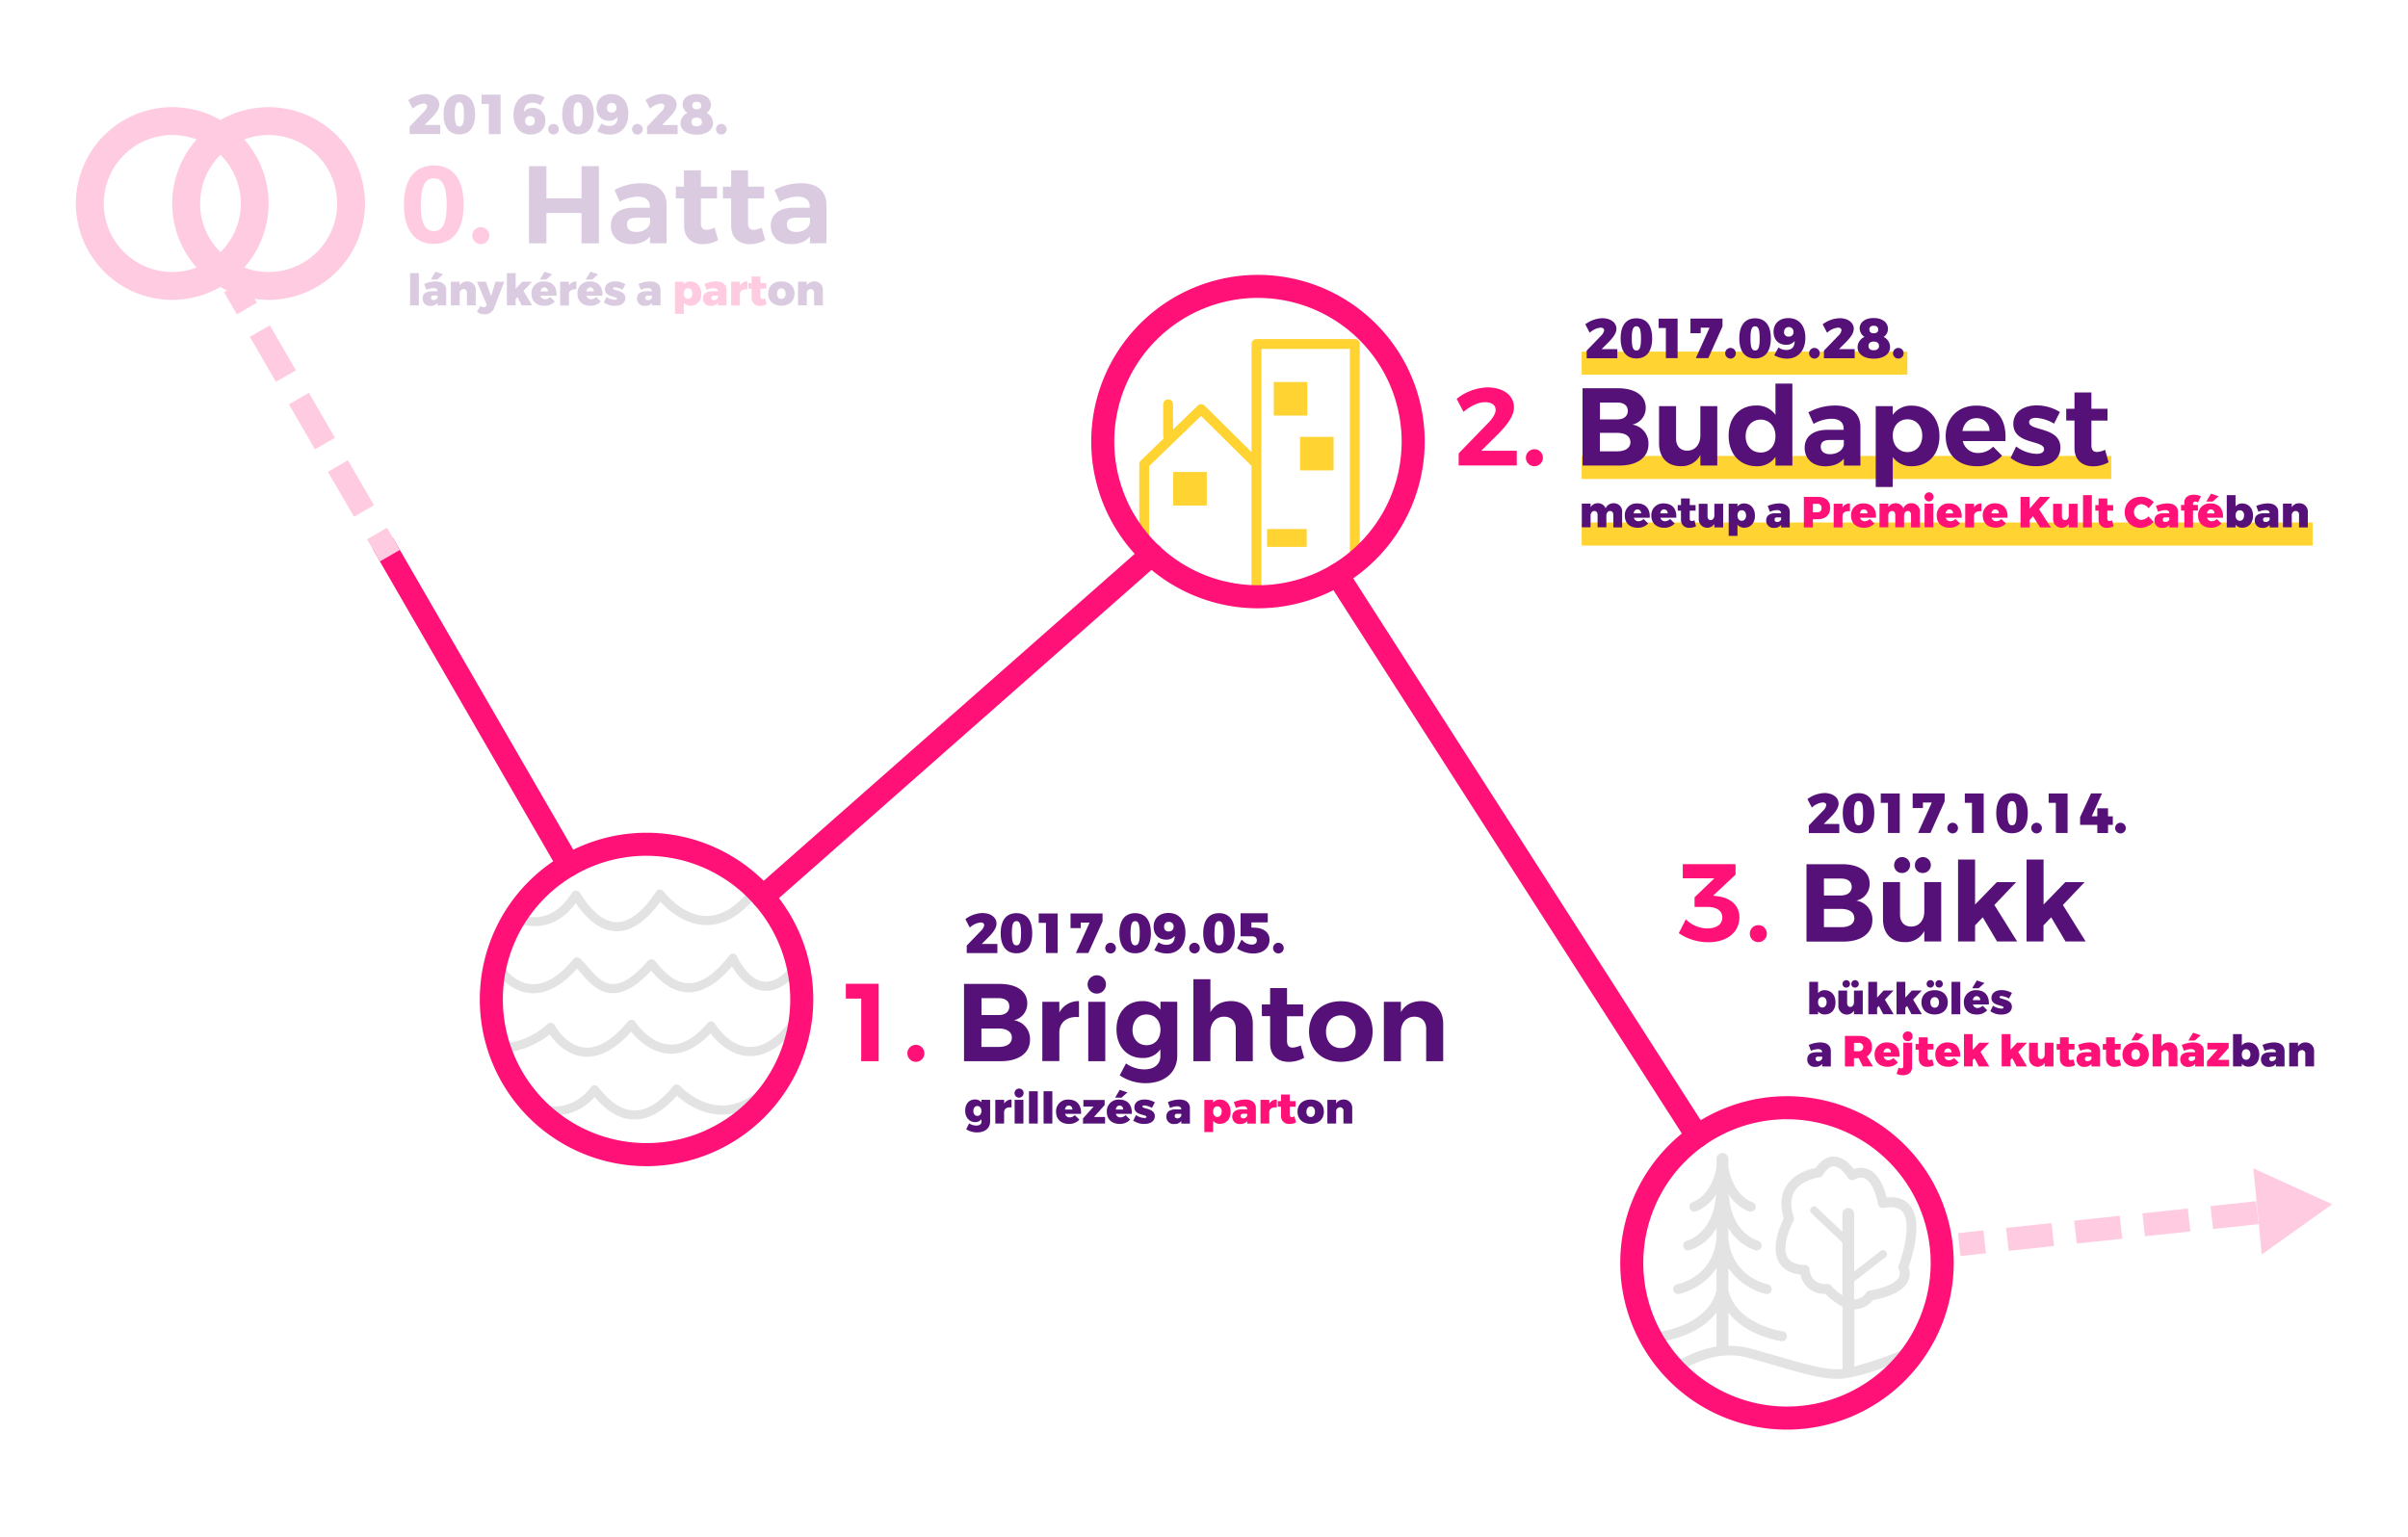 <svg id="Layer_1" data-name="Layer 1" xmlns="http://www.w3.org/2000/svg" viewBox="0 0 940 600">
  <defs>
    <style>
      .cls-1{fill:#ffd331;}.cls-2{fill:#e3e3e3;}.cls-3{fill:#ffcbe1;}.cls-4{fill:#f17;}.cls-5{fill:#517;}.cls-6{fill:#dacbe1;}
    </style>
  </defs>
  <title>
    Artboard 1 copy
  </title>
  <path class="cls-1" d="M497.24 149.16h13.09v13.09h-13.09zM507.49 170.56h13.09v13.09h-13.09zM494.61 206.54h15.48v6.98h-15.48zM457.99 184.28h13.09v13.09h-13.09z"/>
  <path class="cls-1" d="M528.87 132.37h-38.39a1.92 1.92 0 0 0-1.92 1.92v42.24l-18.31-18.15a1.92 1.92 0 0 0-2.69 0l-9.65 9.31v-9.83a1.92 1.92 0 1 0-3.85 0v12.23a1.91 1.91 0 0 0 .3 1l-9.05 8.74a1.92 1.92 0 0 0-.59 1.38v32.1a1.92 1.92 0 0 0 3.85 0V182l20.3-19.6 19.6 19.42.08.07v48.8a1.92 1.92 0 1 0 3.85 0v-94.47h34.54v82.08a1.92 1.92 0 1 0 3.85 0v-84a1.92 1.92 0 0 0-1.92-1.93z"/>
  <path class="cls-2" d="M745.54 470.56c-2-2.42-5.07-3.44-9.08-3-.71-3-2.56-8.72-6.68-10.81a7.61 7.61 0 0 0-6.1-.29c-1.38-1.86-4.13-4.81-7.71-4.89-2.65-.05-5.06 1.43-7.17 4.43-2.3.44-8.32 2-11.46 7-2.18 3.43-2.51 7.69-1 12.66-1.3 2.62-5.16 11.37-1.9 17.13 1.56 2.75 4.38 4.38 8.4 4.84a9.39 9.39 0 0 0 9.74 7.53 22.82 22.82 0 0 0 6.67 5v23.82a2.3 2.3 0 0 0 .06.5 17.55 17.55 0 0 1-2 .14c-5.82 0-13.63-2.27-23.53-5.15-3.39-1-6.89-2-10.68-3a29.47 29.47 0 0 0-8.41-1v-13.03a26.93 26.93 0 0 0 9.6 7.62 40.11 40.11 0 0 0 11.11 3.58h.27a1.92 1.92 0 0 0 .26-3.82c-.19 0-18.07-2.67-21.24-16.08v-8.61a25.15 25.15 0 0 0 14.7 10.09 1.92 1.92 0 0 0 .72-3.77c-.55-.11-13.52-2.81-15.3-17.05a1.91 1.91 0 0 0-.13-.47v-4.53a18.84 18.84 0 0 0 10.64 8.75 2 2 0 0 0 .47.06 1.92 1.92 0 0 0 .47-3.78c-.1 0-9.94-2.66-11.3-17a1.89 1.89 0 0 0-.28-.81v-.4c3.53 5.36 7.93 6.72 8.22 6.8a1.89 1.89 0 0 0 .53.08 1.92 1.92 0 0 0 .55-3.76c-.32-.1-7.26-2.39-9.3-13.77v-3.12a2.3 2.3 0 0 0-4.6 0v3.12c-2 11.36-8.95 13.66-9.3 13.77a1.92 1.92 0 0 0 1.08 3.68c.29-.08 4.69-1.44 8.22-6.8v.4a1.89 1.89 0 0 0-.28.81c-1.34 14.21-10.88 16.91-11.31 17a1.92 1.92 0 0 0 .48 3.78 2 2 0 0 0 .47-.06 18.84 18.84 0 0 0 10.64-8.75v4.54a1.91 1.91 0 0 0-.13.47c-1.78 14.25-14.75 16.95-15.3 17.05a1.92 1.92 0 0 0 .72 3.77 25.15 25.15 0 0 0 14.7-10.09v8.61c-3.16 13.37-21 16-21.24 16.08a1.92 1.92 0 0 0 .26 3.82h.27a40.11 40.11 0 0 0 11.11-3.58 26.93 26.93 0 0 0 9.6-7.62v13.29a43.38 43.38 0 0 0-17.75 7.45 1.92 1.92 0 0 0 2.32 3.05c.13-.1 13.43-10 27.42-6.2 3.76 1 7.25 2 10.63 3 10.19 3 18.24 5.31 24.6 5.31 8.41 0 25.72-7.23 26.45-7.54a1.92 1.92 0 0 0-1.49-3.54 147.36 147.36 0 0 1-18.39 6.25v-22.34h.27a9.35 9.35 0 0 0 7.06-3.61c2.68-.44 10.72-2.13 13.42-6.91a7.09 7.09 0 0 0 .44-6 61.11 61.11 0 0 0 2.35-8.66c1.36-7.16.73-12.34-1.86-15.44zM741.19 494a1.92 1.92 0 0 0 0 1.46 3.41 3.41 0 0 1 0 3.31c-1.8 3.19-9 4.8-11.35 5.11a1.92 1.92 0 0 0-1.28.74 5.9 5.9 0 0 1-4.58 2.72h-.2v-7l12.22-9.48a1.53 1.53 0 0 0-1.89-2.42l-10.3 8v-22.49a2.3 2.3 0 1 0-4.6 0v7l-10-9.5a1.53 1.53 0 1 0-2.11 2.22l12.11 11.5v20.58a20.52 20.52 0 0 1-4.36-3.77 1.92 1.92 0 0 0-1.47-.69h-.1a6.68 6.68 0 0 1-5-1.43 6.54 6.54 0 0 1-1.87-4.1 1.92 1.92 0 0 0-1.84-1.86c-3.45-.13-5.74-1.15-6.79-3-2.27-4 .9-11.58 2.31-14.15a1.92 1.92 0 0 0 .14-1.54c-1.4-4.15-1.28-7.56.35-10.15 2.86-4.53 9.52-5.38 9.58-5.38a1.92 1.92 0 0 0 1.4-.87c1.45-2.28 2.9-3.45 4.33-3.39 2.37 0 4.78 3.28 5.44 4.4a1.92 1.92 0 0 0 2.55.74c1.64-.86 3-1 4.18-.39 3.11 1.57 4.66 7.64 5 9.85a1.92 1.92 0 0 0 2.26 1.6c3.48-.67 5.93-.18 7.3 1.45 3.73 4.44.24 16.62-1.43 20.93zM307.69 399.65c-5.34 6.44-10.64 9.51-15.75 9.1-7.72-.61-12.78-9-12.83-9.08a1.78 1.78 0 0 0-2.89-.25c-5 5.9-10 8.73-15 8.4-7.82-.52-13.17-8.74-13.22-8.82a1.78 1.78 0 0 0-2.87-.18c-6 7.27-11.75 10.69-17.07 10.15-7.18-.72-11.47-8.58-11.51-8.66a1.78 1.78 0 0 0-2.8-.46 30.65 30.65 0 0 1-16.11 7.55 1.78 1.78 0 0 0 .35 3.54 34.07 34.07 0 0 0 16.6-7.08c2 2.85 6.44 8 13.09 8.65a14.47 14.47 0 0 0 1.47.08c5.64 0 11.43-3.28 17.24-9.78 2.35 2.89 7.51 8.09 14.57 8.56 5.61.38 11.13-2.29 16.42-7.93 2.26 3 7.23 8.29 14.24 8.85 6.34.51 12.66-3 18.79-10.37a1.78 1.78 0 0 0-2.74-2.27zM208.09 387.81c5.74 0 11.51-3.24 17.17-9.64.48.52 1 1.1 1.48 1.69 3 3.52 6.81 7.89 12.51 7.9 4.58 0 9.48-2.87 14.93-8.78 2.65 3.07 7.76 8.64 15 8.44 5.45-.15 11-3.55 16.56-10.12 1.89 3.19 5.75 8.39 11.34 9.39 4.4.79 8.86-1.14 13.25-5.72a1.78 1.78 0 1 0-2.57-2.46c-3.52 3.67-6.9 5.24-10.05 4.68-6.14-1.09-10-9.74-10-9.82a1.78 1.78 0 0 0-3-.37c-5.44 7.08-10.67 10.74-15.56 10.88-5.89.16-10.24-4.9-12.58-7.62-.4-.46-.74-.86-1-1.17a1.74 1.74 0 0 0-1.33-.56 1.78 1.78 0 0 0-1.31.61c-5.21 6-9.78 9.07-13.59 9.07-4.08 0-7.13-3.54-9.82-6.66a34.67 34.67 0 0 0-3.11-3.32 1.78 1.78 0 0 0-2.55.21c-5.51 6.7-10.91 10-16.11 9.82-6.41-.23-10.47-5.88-10.51-5.94a1.78 1.78 0 0 0-2.92 2c.2.29 5.07 7.13 13.26 7.46zM297.34 424.55c-5.13 4.89-10.55 7.27-16.1 7.06-9.09-.34-15.69-7.53-15.75-7.6a1.78 1.78 0 0 0-2.71.07c-5.08 6.26-10.13 9.44-15 9.47h-.05c-6.63 0-11.44-5.81-13.5-8.29-.36-.44-.62-.75-.85-1a1.78 1.78 0 0 0-2.68.17c-7.89 10.35-18 7.1-18.45 6.95a1.78 1.78 0 0 0-1.16 3.37 20.52 20.52 0 0 0 21-6.47c2.54 3 8 8.81 15.6 8.81h.07c5.55 0 11.09-3.15 16.48-9.29 2.66 2.41 8.79 7 16.79 7.36 6.56.25 12.86-2.45 18.72-8a1.78 1.78 0 0 0-2.46-2.58zM203.07 360.65c.13.05 12.14 4.92 21.69-8 2.63 3.79 8.21 10.94 16 10.94h.06c5.73 0 11.42-3.91 16.94-11.56 2.8 3.07 9.12 8.83 17.38 9.14 6.73.26 13.17-3.14 19.14-10.11a1.78 1.78 0 1 0-2.7-2.32c-5.22 6.09-10.7 9.07-16.28 8.87-9.33-.34-16.17-9.48-16.24-9.57a1.78 1.78 0 0 0-2.92.07c-5.24 7.88-10.4 11.89-15.34 11.92-6.72 0-11.67-7.31-13.79-10.43-.37-.54-.63-.93-.85-1.21a1.78 1.78 0 0 0-2.9.18c-8.09 13-18.34 9-18.79 8.78a1.78 1.78 0 0 0-1.38 3.28z"/>
  <path class="cls-3" d="M67.24 117.08a37.62 37.62 0 1 1 37.62-37.62 37.66 37.66 0 0 1-37.62 37.62zm0-64.36A26.74 26.74 0 1 0 94 79.46a26.77 26.77 0 0 0-26.76-26.75z"/>
  <path class="cls-3" d="M104.86 117.08a37.62 37.62 0 1 1 37.62-37.62 37.66 37.66 0 0 1-37.62 37.62zm0-64.36a26.74 26.74 0 1 0 26.74 26.74 26.77 26.77 0 0 0-26.74-26.75z"/>
  <path class="cls-4" d="M222 342.26a4.5 4.5 0 0 1-3.9-2.25L146 215.24a4.5 4.5 0 0 1 7.79-4.51l72.18 124.78a4.5 4.5 0 0 1-3.89 6.75z"/>
  <path class="cls-3" d="M87.454 114.06l7.79-4.508 5.008 8.656-7.79 4.507zM138.19 201.78L128 184.21l7.79-4.51L146 197.27zm-15.24-26.35l-10.16-17.57 7.79-4.51 10.16 17.57zm-15.25-26.35l-10.16-17.57 7.79-4.51 10.16 17.57zM143.274 210.556l7.79-4.507 5.008 8.655-7.79 4.507z"/>
  <path class="cls-4" d="M662.56 448.12a4.5 4.5 0 0 1-3.79-2.07l-140.5-219.13a4.5 4.5 0 1 1 7.58-4.86l140.5 219.13a4.5 4.5 0 0 1-3.78 6.93zM297.85 354.65a4.5 4.5 0 0 1-3-7.88L446.52 213.1a4.5 4.5 0 0 1 6 6.75l-151.7 133.68a4.48 4.48 0 0 1-2.97 1.12z"/>
  <path class="cls-4" d="M491.07 237.5a65.09 65.09 0 1 1 65.09-65.09 65.17 65.17 0 0 1-65.09 65.09zm0-121.19a56.09 56.09 0 1 0 56.09 56.09 56.16 56.16 0 0 0-56.09-56.08zM252.39 455.31a65.09 65.09 0 1 1 65.09-65.09 65.17 65.17 0 0 1-65.09 65.09zm0-121.19a56.09 56.09 0 1 0 56.09 56.09 56.16 56.16 0 0 0-56.09-56.08zM697.58 558.17a65.09 65.09 0 1 1 65.09-65.09 65.17 65.17 0 0 1-65.09 65.09zm0-121.19a56.09 56.09 0 1 0 56.09 56.09A56.16 56.16 0 0 0 697.58 437zM343 384.1v30.22h-6.81v-24.44h-6v-5.78zM360.85 411.26a3.32 3.32 0 1 1-6.64 0 3.32 3.32 0 1 1 6.64 0z"/>
  <path class="cls-5" d="M401 391.69a6.61 6.61 0 0 1-5.22 6.64 7.4 7.4 0 0 1 6.29 7.63c0 5.17-4.35 8.36-11.38 8.36h-14.37v-30.17h13.88c6.64 0 10.8 2.85 10.8 7.54zm-7 1.25c0-2.07-1.59-3.23-4.14-3.23h-6.72v6.6h6.72c2.54-.01 4.14-1.26 4.14-3.37zm1 12.16c0-2.2-1.94-3.54-5.17-3.54h-6.72v7.2h6.72c3.26 0 5.17-1.34 5.17-3.66zM421.2 390.87v6.25c-4.74-.43-7.67 2.11-7.67 6v11.17h-6.64v-23.16h6.64v4.18a8.44 8.44 0 0 1 7.67-4.44zM431.72 384.49a3.58 3.58 0 1 1-3.58-3.71 3.5 3.5 0 0 1 3.58 3.71zm-.26 6.64v23.19h-6.64v-23.19zM459.56 391.13v21c0 6.59-5 10.78-12.37 10.78a18 18 0 0 1-10.09-3.06l2.46-4.66a12.26 12.26 0 0 0 7.2 2.33c3.79 0 6.21-2 6.21-5.17v-2.63a8.19 8.19 0 0 1-7 3.36c-6 0-10.13-4.48-10.13-11.21 0-6.55 4.05-11 10-11a8.35 8.35 0 0 1 7.16 3.36v-3.15zM453 402.08c0-3.58-2.2-6-5.43-6s-5.43 2.5-5.47 6 2.2 6 5.47 6 5.43-2.47 5.43-6zM489.05 399.75v14.57h-6.64v-12.63c0-2.93-1.72-4.74-4.57-4.74-3.32 0-5.34 2.54-5.34 5.95v11.42h-6.64v-32h6.64v12.89c1.64-2.89 4.4-4.31 8-4.35 5.23.01 8.55 3.46 8.55 8.89zM509.1 413a12.35 12.35 0 0 1-6 1.59c-4.14 0-7.28-2.37-7.28-7.16v-10.7h-3.23v-4.57h3.23v-6.38h6.59v6.38h6.29v4.61h-6.29v9.57c0 1.94.82 2.72 2.24 2.67a7.72 7.72 0 0 0 3.1-.86zM535.82 402.73c0 7.07-5 11.85-12.42 11.85S511 409.8 511 402.73s5-11.81 12.46-11.81 12.36 4.69 12.36 11.81zm-18.19.09c0 3.79 2.33 6.38 5.78 6.38s5.78-2.59 5.78-6.38-2.37-6.38-5.78-6.38-5.78 2.56-5.78 6.37zM563.37 399.75v14.57h-6.64v-12.63c0-2.93-1.72-4.74-4.57-4.74-3.32 0-5.3 2.54-5.3 5.95v11.42h-6.64v-23.19h6.64v4.05c1.64-2.89 4.4-4.27 8-4.31 5.19 0 8.51 3.45 8.51 8.88zM384.2 361.24c0-.7-.51-1.08-1.41-1.08a7.35 7.35 0 0 0-4.22 2l-1.72-3.3a11.57 11.57 0 0 1 6.65-2.38c3.15 0 5.5 1.65 5.5 4.11 0 1.74-1.3 3.46-3 5.19l-2.77 2.77h6.12v3.56h-11.97v-2.93l5.48-5.68a4.15 4.15 0 0 0 1.34-2.26zM402.94 364.36c0 5.06-2.2 7.83-6.14 7.83s-6.16-2.77-6.16-7.83 2.18-7.83 6.16-7.83 6.14 2.79 6.14 7.83zm-7.94 0c0 3.39.48 4.73 1.8 4.73s1.78-1.34 1.78-4.73-.48-4.71-1.78-4.71-1.8 1.3-1.8 4.71zM412.88 356.66v15.42h-4.58v-11.77h-2.82v-3.65zM430.4 356.64v3.1l-5.54 12.34H420l5.35-11.88h-3.45v2.16h-4v-5.72zM435.61 370.17a2.08 2.08 0 1 1-4.16 0 2.08 2.08 0 0 1 4.16 0zM449.27 364.36c0 5.06-2.2 7.83-6.14 7.83s-6.16-2.77-6.16-7.83 2.18-7.83 6.16-7.83 6.14 2.79 6.14 7.83zm-7.94 0c0 3.39.48 4.73 1.8 4.73s1.78-1.34 1.78-4.73-.48-4.71-1.78-4.71-1.8 1.3-1.8 4.71zM455.34 368.89c2.18 0 3.26-1.28 3.23-3.5a4 4 0 0 1-3.37 1.47c-2.95 0-4.86-2-4.86-5.06 0-3.28 2.31-5.35 5.77-5.35 4.14 0 6.64 2.95 6.64 7.68 0 4.93-2.79 8.14-7.15 8.14a10.08 10.08 0 0 1-5-1.32l1.67-3.06a4.92 4.92 0 0 0 3.07 1zm-.9-7.06a1.63 1.63 0 0 0 1.78 1.83 1.73 1.73 0 0 0 1.91-1.87 1.7 1.7 0 0 0-1.87-1.85 1.68 1.68 0 0 0-1.82 1.89zM468.37 370.17a2.08 2.08 0 1 1-4.16 0 2.08 2.08 0 0 1 4.16 0zM482 364.36c0 5.06-2.2 7.83-6.14 7.83s-6.16-2.77-6.16-7.83 2.18-7.83 6.16-7.83 6.14 2.79 6.14 7.83zm-7.94 0c0 3.39.48 4.73 1.8 4.73s1.78-1.34 1.78-4.73-.48-4.71-1.78-4.71-1.77 1.3-1.77 4.71zM489.51 362.2c3.7 0 6.07 1.87 6.07 4.67 0 3.28-2.53 5.41-6.42 5.41a11.46 11.46 0 0 1-6.27-2l1.83-3.48a5.11 5.11 0 0 0 3.89 2c1.34 0 2-.59 2-1.67s-.7-1.56-2-1.56h-4.33v-9h10.61v3.56h-6.4v2zM501.12 370.17a2.08 2.08 0 1 1-4.16 0 2.08 2.08 0 0 1 4.16 0zM386.51 429.43v8.45c0 2.6-2.06 4.25-5.08 4.25a8 8 0 0 1-4.27-1.21l1.14-2.31a5.33 5.33 0 0 0 2.84.85c1.24 0 2-.58 2-1.48V437a3.09 3.09 0 0 1-2.48 1.11c-2.24 0-3.88-1.77-3.88-4.47s1.58-4.37 3.81-4.37a3.19 3.19 0 0 1 2.55 1.12v-1zm-3.4 4.35c0-1.17-.63-1.94-1.58-1.94s-1.56.78-1.56 1.94.63 1.9 1.56 1.9 1.58-.76 1.58-1.9zM394.87 429.29v3.09c-1.77-.22-2.91.53-2.91 1.87v4.42h-3.43v-9.25H392v1.46a3.31 3.31 0 0 1 2.87-1.59zM399.58 426.79a1.77 1.77 0 1 1-1.77-1.77 1.7 1.7 0 0 1 1.77 1.77zm-.07 2.63v9.25h-3.43v-9.25zM405.11 426.06v12.61h-3.43v-12.61zM410.8 426.06v12.61h-3.43v-12.61zM422 434.89h-6.22a1.8 1.8 0 0 0 1.8 1.38 3 3 0 0 0 2-.88l1.78 1.75a5.33 5.33 0 0 1-4.11 1.67c-3.09 0-5-1.87-5-4.71a4.55 4.55 0 0 1 4.88-4.78c3.26-.01 5.03 2.17 4.87 5.57zm-4.78-3.25c-.82 0-1.34.63-1.51 1.56h2.91a1.41 1.41 0 0 0-1.44-1.56zM422.77 438.68v-2l4.15-4.64h-4v-2.58h8.29v2l-4.15 4.64h4.32v2.57zM441.81 434.89h-6.22a1.8 1.8 0 0 0 1.8 1.38 3 3 0 0 0 2-.88l1.78 1.75a5.33 5.33 0 0 1-4.11 1.67c-3.09 0-5-1.87-5-4.71a4.55 4.55 0 0 1 4.88-4.78c3.31-.01 5.06 2.17 4.87 5.57zm-4-6.32h-2.52l1.82-3.06 3 1zm-.77 3.08c-.82 0-1.34.63-1.51 1.56h2.91a1.41 1.41 0 0 0-1.44-1.57zM446.67 431.59c-.42 0-.7.15-.7.44 0 1 4.83.58 4.83 3.74 0 1.9-1.65 3.06-4.06 3.06a7.4 7.4 0 0 1-4.35-1.31l1.05-2.16a6.36 6.36 0 0 0 3.35 1.14c.46 0 .76-.14.76-.42 0-1.05-4.73-.54-4.73-3.71 0-1.94 1.62-3.09 3.94-3.09a8.13 8.13 0 0 1 4.06 1.12l-1.14 2.16a7.3 7.3 0 0 0-3.01-.97zM464.5 432.68v6h-3.37v-1a3.21 3.21 0 0 1-2.7 1.17 2.81 2.81 0 0 1-3.13-2.91c0-1.78 1.24-2.77 3.57-2.8h2.26c0-.77-.54-1.22-1.6-1.22a7.54 7.54 0 0 0-2.79.66l-.85-2.28a11.92 11.92 0 0 1 4.45-1c2.66-.01 4.16 1.23 4.16 3.38zm-3.37 3v-.83h-1.56c-.68 0-1 .29-1 .87s.37.92 1 .92a1.68 1.68 0 0 0 1.57-1.01z"/>
  <path class="cls-4" d="M480.38 434.1c0 2.84-1.65 4.69-4.2 4.69a3.28 3.28 0 0 1-2.62-1.19v4.4h-3.43v-12.57h3.43v1.07a3.16 3.16 0 0 1 2.53-1.19c2.59 0 4.29 1.9 4.29 4.79zm-3.47-.08c0-1.22-.66-2.06-1.68-2.06s-1.67.83-1.67 2.06.68 2.06 1.67 2.06 1.68-.84 1.68-2.08zM490.24 432.68v6h-3.37v-1a3.21 3.21 0 0 1-2.7 1.17 2.81 2.81 0 0 1-3.13-2.91c0-1.78 1.24-2.77 3.57-2.8h2.26c0-.77-.54-1.22-1.6-1.22a7.55 7.55 0 0 0-2.79.66l-.85-2.28a11.92 11.92 0 0 1 4.45-1c2.62-.01 4.16 1.23 4.16 3.38zm-3.37 3v-.83h-1.56c-.68 0-1 .29-1 .87s.37.92 1 .92a1.68 1.68 0 0 0 1.57-1.01zM498.4 429.29v3.09c-1.77-.22-2.91.53-2.91 1.87v4.42h-3.43v-9.25h3.43v1.46a3.31 3.31 0 0 1 2.91-1.59zM505.93 438.23a5.45 5.45 0 0 1-2.57.59 3 3 0 0 1-3.3-3v-3.72h-1.27v-2.19h1.27v-2.57h3.42v2.57h2.28v2.19h-2.28v3.16c0 .59.31.88.78.88a3.43 3.43 0 0 0 1.05-.27z"/>
  <path class="cls-5" d="M516.79 434.05c0 2.86-2 4.74-5.13 4.74s-5.15-1.89-5.15-4.74 2-4.74 5.15-4.74 5.13 1.87 5.13 4.74zm-6.82 0c0 1.24.66 2.06 1.68 2.06s1.67-.82 1.67-2.06-.66-2.06-1.67-2.06-1.65.87-1.65 2.1zM527.86 432.81v5.86h-3.43v-4.87a1.33 1.33 0 0 0-1.33-1.5 1.59 1.59 0 0 0-1.51 1.8v4.57h-3.43v-9.25h3.43v1.43a3.3 3.3 0 0 1 2.94-1.56 3.24 3.24 0 0 1 3.33 3.52z"/>
  <path class="cls-4" d="M679 358.14c0 5.73-4.7 9.74-12.11 9.74a20.5 20.5 0 0 1-11.55-3.54l2.76-5.43a11.92 11.92 0 0 0 8.28 3.58c3.79 0 5.95-1.64 5.95-4.27s-2.16-4.14-6-4.14h-4.83v-3.75l7.72-7.41H656.9v-5.52h20.6v4.1l-8.75 8.19 1.64.22c5.09.6 8.61 3.53 8.61 8.23zM689.71 364.52a3.32 3.32 0 1 1-6.64 0 3.32 3.32 0 1 1 6.64 0z"/>
  <path class="cls-5" d="M729.84 345a6.61 6.61 0 0 1-5.22 6.64 7.4 7.4 0 0 1 6.29 7.63c0 5.17-4.35 8.36-11.38 8.36h-14.34v-30.22h13.88c6.64 0 10.77 2.88 10.77 7.59zm-7 1.25c0-2.07-1.59-3.23-4.14-3.23H712v6.6h6.72c2.54-.06 4.14-1.31 4.14-3.42zm1 12.16c0-2.2-1.94-3.54-5.17-3.54H712V362h6.72c3.28 0 5.17-1.32 5.17-3.64zM757.78 344.39v23.19h-6.6v-4.1a8.22 8.22 0 0 1-7.76 4.35c-5.13 0-8.36-3.41-8.36-8.88v-14.56h6.64v12.67c0 2.93 1.68 4.7 4.35 4.7 3.19 0 5.13-2.54 5.13-5.91v-11.46zm-18.36-6.77a3.11 3.11 0 1 1 3.1 3.23 3 3 0 0 1-3.11-3.23zm8.1 0a3.11 3.11 0 1 1 3.1 3.23 3 3 0 0 1-3.1-3.23zM774 358.14l-3 3.15v6.29h-6.64v-32H771v17.59l8.49-8.75h7.54l-8.49 8.92 8.88 14.23h-7.85zM800.71 358.14l-3 3.15v6.29h-6.61v-32h6.64v17.59l8.49-8.75h7.54l-8.49 8.92 8.88 14.23h-7.85zM712.92 314.38c0-.7-.51-1.08-1.41-1.08a7.35 7.35 0 0 0-4.22 2l-1.72-3.3a11.56 11.56 0 0 1 6.64-2.37c3.15 0 5.5 1.65 5.5 4.11 0 1.74-1.3 3.46-3 5.19l-2.77 2.77H718v3.56h-11.9v-2.96l5.48-5.68a4.15 4.15 0 0 0 1.34-2.24zM731.66 317.5c0 5.06-2.2 7.83-6.14 7.83s-6.16-2.77-6.16-7.83 2.18-7.83 6.16-7.83 6.14 2.79 6.14 7.83zm-7.94 0c0 3.39.48 4.73 1.8 4.73s1.78-1.34 1.78-4.73-.48-4.71-1.78-4.71-1.8 1.3-1.8 4.71zM741.6 309.8v15.42H737v-11.77h-2.82v-3.65zM759.12 309.78v3.1l-5.54 12.34h-4.84l5.35-11.88h-3.45v2.16h-4v-5.72zM764.33 323.31a2.08 2.08 0 1 1-4.16 0 2.08 2.08 0 0 1 4.16 0zM774.36 309.8v15.42h-4.58v-11.77H767v-3.65zM791.57 317.5c0 5.06-2.2 7.83-6.14 7.83s-6.16-2.77-6.16-7.83 2.18-7.83 6.16-7.83 6.14 2.79 6.14 7.83zm-7.94 0c0 3.39.48 4.73 1.8 4.73s1.78-1.34 1.78-4.73-.48-4.71-1.78-4.71-1.81 1.3-1.81 4.71zM797.09 323.31a2.08 2.08 0 1 1-4.16 0 2.08 2.08 0 0 1 4.16 0zM807.12 309.8v15.42h-4.58v-11.77h-2.82v-3.65zM820.54 309.78l-4 8.93h2.18v-3.12h4.18v3.13h1.87v3.34h-1.87v3.17h-4.18v-3.17H812v-3l4.27-9.29zM829.84 323.31a2.08 2.08 0 1 1-4.16 0 2.08 2.08 0 0 1 4.16 0zM716.52 391.39c0 2.84-1.65 4.69-4.2 4.69a3.27 3.27 0 0 1-2.62-1.19V396h-3.43v-12.65h3.43v4.44a3.15 3.15 0 0 1 2.53-1.19c2.59 0 4.29 1.9 4.29 4.79zm-3.47-.08c0-1.22-.66-2.06-1.68-2.06s-1.67.83-1.67 2.06.68 2.06 1.67 2.06 1.68-.84 1.68-2.06zM727.16 386.72V396h-3.43v-1.38a3.32 3.32 0 0 1-6.1-2v-5.86h3.43v4.9c0 .9.49 1.48 1.24 1.48s1.43-.75 1.43-1.8v-4.57zm-7.9-2.58a1.46 1.46 0 1 1 1.46 1.46 1.41 1.41 0 0 1-1.46-1.46zm3.43 0a1.46 1.46 0 1 1 1.46 1.46 1.41 1.41 0 0 1-1.46-1.46zM733.45 392.75l-.7.73V396h-3.43v-12.65h3.43v6.14l2.55-2.77h3.88l-3.38 3.57 3.4 5.68h-4.06zM744.47 392.75l-.7.73V396h-3.43v-12.65h3.43v6.14l2.55-2.77h3.88l-3.38 3.57 3.4 5.68h-4.06z"/>
  <path class="cls-5" d="M760.35 391.34c0 2.86-2 4.74-5.13 4.74s-5.15-1.89-5.15-4.74 2-4.74 5.15-4.74 5.13 1.87 5.13 4.74zm-5.35-7.2a1.46 1.46 0 1 1-1.46-1.46 1.41 1.41 0 0 1 1.46 1.46zm-1.43 7.24c0 1.24.66 2.06 1.68 2.06s1.67-.82 1.67-2.06-.66-2.06-1.67-2.06-1.72.83-1.72 2.06zm4.86-7.24a1.46 1.46 0 1 1-1.46-1.46 1.41 1.41 0 0 1 1.42 1.46zM765.23 383.35V396h-3.43v-12.65zM776.38 392.18h-6.22a1.8 1.8 0 0 0 1.8 1.38 3 3 0 0 0 2-.88l1.78 1.75a5.33 5.33 0 0 1-4.11 1.67c-3.09 0-5-1.87-5-4.71a4.55 4.55 0 0 1 4.88-4.78c3.3-.01 5.07 2.17 4.87 5.57zm-4-6.32h-2.52l1.82-3.06 3 1zm-.77 3.08c-.82 0-1.34.63-1.51 1.56h2.9a1.41 1.41 0 0 0-1.4-1.57zM781.24 388.88c-.42 0-.7.15-.7.44 0 1 4.83.58 4.83 3.74 0 1.9-1.65 3.06-4.06 3.06a7.4 7.4 0 0 1-4.35-1.31l1.05-2.16a6.36 6.36 0 0 0 3.35 1.14c.46 0 .76-.14.76-.42 0-1.05-4.73-.54-4.73-3.71 0-1.94 1.62-3.09 3.94-3.09a8.13 8.13 0 0 1 4.06 1.12l-1.14 2.16a7.3 7.3 0 0 0-3.01-.97zM714.69 410.37v6h-3.37v-1a3.21 3.21 0 0 1-2.7 1.17 2.81 2.81 0 0 1-3.13-2.91c0-1.79 1.24-2.77 3.57-2.8h2.26c0-.76-.54-1.22-1.6-1.22a7.53 7.53 0 0 0-2.79.66l-.85-2.28a11.94 11.94 0 0 1 4.45-1c2.61.01 4.16 1.23 4.16 3.38zm-3.37 3v-.83h-1.56c-.68 0-1 .29-1 .87s.37.92 1 .92a1.68 1.68 0 0 0 1.56-1.01z"/>
  <path class="cls-4" d="M727.18 416.37l-1.58-3.21h-1.87v3.21h-3.54v-11.92h5.56c3.2 0 5 1.53 5 4.23a4.07 4.07 0 0 1-2 3.79l2.41 3.89zm-3.45-5.93h2a1.63 1.63 0 1 0 0-3.26h-2zM741.53 412.58h-6.22a1.8 1.8 0 0 0 1.8 1.38 3 3 0 0 0 2-.88l1.78 1.75a5.33 5.33 0 0 1-4.11 1.67c-3.09 0-5-1.87-5-4.71a4.55 4.55 0 0 1 4.88-4.78c3.34-.01 5.07 2.17 4.87 5.57zm-4.78-3.25c-.82 0-1.34.63-1.51 1.56h2.91a1.41 1.41 0 0 0-1.4-1.56zM742.87 419.8a5.22 5.22 0 0 1-2.5-.58l.8-2.38a2 2 0 0 0 1 .29c.51 0 .82-.29.82-.88v-9.13h3.43v9.54c-.01 1.98-1.47 3.16-3.55 3.14zm3.72-15.32a1.91 1.91 0 1 1-1.9-1.77 1.76 1.76 0 0 1 1.9 1.78zM754.92 415.92a5.45 5.45 0 0 1-2.57.59 3 3 0 0 1-3.3-3v-3.69h-1.27v-2.22h1.27V405h3.42v2.57h2.28v2.19h-2.28V413c0 .59.31.88.78.88a3.45 3.45 0 0 0 1.05-.27zM765.19 412.58H759a1.8 1.8 0 0 0 1.8 1.38 3 3 0 0 0 2-.88l1.79 1.75a5.33 5.33 0 0 1-4.11 1.67c-3.09 0-5-1.87-5-4.71a4.55 4.55 0 0 1 4.88-4.78c3.27-.01 5.04 2.17 4.83 5.57zm-4.78-3.25c-.82 0-1.34.63-1.51 1.56h2.91a1.41 1.41 0 0 0-1.39-1.56zM770.79 413.15l-.7.73v2.48h-3.43v-12.61h3.43v6.14l2.55-2.77h3.88l-3.38 3.57 3.4 5.68h-4.06zM785.52 413.15l-.7.73v2.48h-3.43v-12.61h3.43v6.14l2.55-2.77h3.88l-3.38 3.57 3.4 5.68h-4.06zM801.61 407.12v9.25h-3.43V415a3.32 3.32 0 0 1-6.1-2v-5.86h3.43V412c0 .9.49 1.48 1.24 1.48s1.43-.75 1.43-1.8v-4.57zM810 415.92a5.45 5.45 0 0 1-2.57.59 3 3 0 0 1-3.3-3v-3.69h-1.28v-2.22h1.28V405h3.42v2.57h2.28v2.19h-2.28V413c0 .59.31.88.78.88a3.45 3.45 0 0 0 1.05-.27zM819.81 410.37v6h-3.37v-1a3.21 3.21 0 0 1-2.7 1.17 2.81 2.81 0 0 1-3.13-2.91c0-1.79 1.24-2.77 3.57-2.8h2.26c0-.76-.54-1.22-1.6-1.22a7.53 7.53 0 0 0-2.79.66l-.85-2.28a11.94 11.94 0 0 1 4.45-1c2.62.01 4.16 1.23 4.16 3.38zm-3.37 3v-.83h-1.56c-.68 0-1 .29-1 .87s.37.92 1 .92a1.68 1.68 0 0 0 1.57-1.01zM828 415.92a5.45 5.45 0 0 1-2.57.59 3 3 0 0 1-3.3-3v-3.69h-1.27v-2.22h1.27V405h3.42v2.57h2.28v2.19h-2.28V413c0 .59.31.88.78.88a3.45 3.45 0 0 0 1.05-.27zM838.82 411.74c0 2.86-2 4.74-5.13 4.74s-5.15-1.89-5.15-4.74 2-4.74 5.15-4.74 5.13 1.87 5.13 4.74zm-6.82 0c0 1.24.66 2.06 1.68 2.06s1.67-.82 1.67-2.06-.66-2.06-1.67-2.06-1.68.87-1.68 2.1zm4.83-7.6l-2.28 2.07H832l1.82-3.06zM850 410.5v5.86h-3.43v-4.88a1.32 1.32 0 0 0-1.33-1.5 1.59 1.59 0 0 0-1.51 1.8v4.57h-3.43v-12.6h3.43v4.79a3.3 3.3 0 0 1 2.94-1.56 3.23 3.23 0 0 1 3.33 3.52zM860.29 410.37v6h-3.37v-1a3.21 3.21 0 0 1-2.7 1.17 2.81 2.81 0 0 1-3.13-2.91c0-1.79 1.24-2.77 3.57-2.8h2.26c0-.76-.54-1.22-1.6-1.22a7.53 7.53 0 0 0-2.79.66l-.85-2.28a11.94 11.94 0 0 1 4.45-1c2.61.01 4.16 1.23 4.16 3.38zm-3.5-4.11h-2.52l1.82-3.06 3 1zm.14 7.07v-.83h-1.56c-.68 0-1 .29-1 .87s.37.92 1 .92a1.68 1.68 0 0 0 1.55-.97zM861.53 416.37v-2l4.15-4.64h-4v-2.58H870v2l-4.15 4.64h4.32v2.57z"/>
  <path class="cls-5" d="M881.95 411.79c0 2.84-1.65 4.69-4.2 4.69a3.28 3.28 0 0 1-2.62-1.19v1.07h-3.43v-12.61h3.43v4.44a3.15 3.15 0 0 1 2.53-1.19c2.59 0 4.29 1.9 4.29 4.79zm-3.47-.08c0-1.22-.66-2.06-1.68-2.06s-1.67.83-1.67 2.06.68 2.06 1.67 2.06 1.68-.84 1.68-2.06zM891.81 410.37v6h-3.37v-1a3.21 3.21 0 0 1-2.7 1.17 2.81 2.81 0 0 1-3.13-2.91c0-1.79 1.24-2.77 3.57-2.8h2.26c0-.76-.54-1.22-1.6-1.22a7.53 7.53 0 0 0-2.79.66l-.85-2.28a11.94 11.94 0 0 1 4.45-1c2.61.01 4.16 1.23 4.16 3.38zm-3.37 3v-.83h-1.56c-.68 0-1 .29-1 .87s.37.92 1 .92a1.68 1.68 0 0 0 1.56-1.01zM903.33 410.5v5.86h-3.43v-4.88a1.33 1.33 0 0 0-1.33-1.5 1.59 1.59 0 0 0-1.51 1.8v4.57h-3.43v-9.25h3.43v1.43A3.3 3.3 0 0 1 900 407a3.24 3.24 0 0 1 3.33 3.5z"/>
  <path class="cls-1" d="M617.43 178.01h206.72v9H617.43z"/>
  <path class="cls-4" d="M583.85 160.09c0-1.94-1.51-3.06-4.14-3.06s-5.69 1.47-8.41 3.79l-2.67-5.09a20.1 20.1 0 0 1 12.07-4.48c6 0 10.3 3.06 10.3 7.8 0 3.23-2.46 6.59-5.78 10l-7 6.94h13.88v5.73h-22.69v-4.7l11.16-11.51c1.94-1.89 3.28-3.96 3.28-5.42zM602.3 178.71a3.32 3.32 0 1 1-6.64 0 3.32 3.32 0 1 1 6.64 0z"/>
  <path class="cls-5" d="M642.43 159.14a6.61 6.61 0 0 1-5.22 6.64 7.4 7.4 0 0 1 6.29 7.63c0 5.17-4.35 8.36-11.38 8.36h-14.35v-30.18h13.88c6.64 0 10.78 2.89 10.78 7.55zm-7 1.25c0-2.07-1.59-3.23-4.14-3.23h-6.72v6.6h6.72c2.56-.01 4.16-1.26 4.16-3.37zm1 12.16c0-2.2-1.94-3.54-5.17-3.54h-6.72v7.2h6.72c3.28 0 5.22-1.34 5.22-3.67zM670.36 158.58v23.19h-6.6v-4.1A8.22 8.22 0 0 1 656 182c-5.13 0-8.36-3.41-8.36-8.88v-14.54h6.64v12.67c0 2.93 1.68 4.7 4.35 4.7 3.19 0 5.13-2.54 5.13-5.91v-11.46zM699.68 149.78v32h-6.6v-3.41a8.47 8.47 0 0 1-7.33 3.66c-6.59 0-10.95-4.79-10.95-11.94s4.31-11.77 10.78-11.77a8.73 8.73 0 0 1 7.5 3.66v-12.2zm-6.6 20.48c0-3.79-2.37-6.42-5.78-6.42s-5.82 2.67-5.86 6.42 2.37 6.42 5.86 6.42 5.78-2.63 5.78-6.42zM719.77 181.77v-2.72c-1.55 1.94-4.05 3-7.29 3-5 0-8-3-8-7.24s3.15-6.94 8.84-7h6.38v-.43c0-2.46-1.64-3.88-4.83-3.88a14.69 14.69 0 0 0-6.9 2l-2.04-4.5a21.74 21.74 0 0 1 10.48-2.67c6.21 0 9.78 3.1 9.83 8.32v15.13zm0-7.93v-2.07h-5.22c-2.54 0-3.79.78-3.79 2.63s1.38 2.93 3.62 2.93c2.76 0 4.96-1.51 5.34-3.49zM757.1 170.3c0 7-4.27 11.73-10.78 11.73a8.78 8.78 0 0 1-7.46-3.62v11.72h-6.64v-31.55h6.64V162a8.59 8.59 0 0 1 7.33-3.62c6.51-.02 10.91 4.77 10.91 11.92zm-6.72-.21c0-3.71-2.33-6.38-5.73-6.38s-5.78 2.63-5.78 6.38 2.37 6.42 5.78 6.42 5.73-2.63 5.73-6.42zM782.84 172.2H766.2a5.93 5.93 0 0 0 6 4.66 8.22 8.22 0 0 0 5.86-2.46l3.49 3.53a12.93 12.93 0 0 1-9.91 4.1c-7.41 0-12.11-4.74-12.11-11.77s4.87-11.9 11.94-11.9c8.13 0 11.93 5.39 11.37 13.84zm-6.21-3.92a4.84 4.84 0 0 0-5.13-5c-2.93 0-4.91 2-5.43 5zM794.78 163.15c-1.55 0-2.67.52-2.67 1.72 0 3.49 12.24 1.72 12.2 9.91 0 4.74-4.18 7.24-9.44 7.24a16.19 16.19 0 0 1-10-3.23l2.16-4.48a14 14 0 0 0 7.97 2.89c1.68 0 2.93-.56 2.93-1.81 0-3.71-12-1.72-12-9.87 0-4.79 4.1-7.24 9.14-7.24a17.29 17.29 0 0 1 9.05 2.59l-2.29 4.53a15.69 15.69 0 0 0-7.05-2.25zM823.1 180.48a12.35 12.35 0 0 1-6 1.59c-4.14 0-7.29-2.37-7.29-7.16v-10.73h-3.23v-4.57h3.23v-6.38h6.6v6.38h6.29v4.61h-6.29v9.57c0 1.94.82 2.72 2.24 2.67a7.72 7.72 0 0 0 3.1-.86z"/>
  <path class="cls-1" d="M617.43 137.29h127.14v9H617.43zM617.43 204.01h285.33v9H617.43z"/>
  <path class="cls-5" d="M626.2 129c0-.7-.51-1.08-1.41-1.08a7.34 7.34 0 0 0-4.22 2l-1.72-3.3a11.56 11.56 0 0 1 6.64-2.38c3.15 0 5.5 1.65 5.5 4.11 0 1.74-1.3 3.45-3 5.19l-2.77 2.77h6.12v3.56h-11.96v-2.97l5.48-5.68a4.14 4.14 0 0 0 1.34-2.22zM644.94 132.11c0 5.06-2.2 7.83-6.14 7.83s-6.16-2.77-6.16-7.83 2.18-7.83 6.16-7.83 6.14 2.79 6.14 7.83zm-7.94 0c0 3.39.48 4.73 1.8 4.73s1.78-1.34 1.78-4.73-.48-4.71-1.78-4.71-1.8 1.3-1.8 4.71zM654.88 124.41v15.42h-4.58v-11.77h-2.82v-3.65zM672.4 124.38v3.1l-5.54 12.34H662l5.35-11.88h-3.45v2.16h-4v-5.72zM677.61 137.92a2.08 2.08 0 1 1-4.16 0 2.08 2.08 0 0 1 4.16 0zM691.27 132.11c0 5.06-2.2 7.83-6.14 7.83s-6.16-2.77-6.16-7.83 2.18-7.83 6.16-7.83 6.14 2.79 6.14 7.83zm-7.94 0c0 3.39.48 4.73 1.8 4.73s1.78-1.34 1.78-4.73-.48-4.71-1.78-4.71-1.8 1.3-1.8 4.71zM697.34 136.64c2.18 0 3.26-1.28 3.23-3.5a4 4 0 0 1-3.37 1.47c-2.95 0-4.86-2-4.86-5.06 0-3.28 2.31-5.35 5.77-5.35 4.14 0 6.64 2.95 6.64 7.68 0 4.93-2.79 8.14-7.15 8.14a10.07 10.07 0 0 1-5-1.32l1.67-3.06a4.92 4.92 0 0 0 3.07 1zm-.9-7.06a1.63 1.63 0 0 0 1.78 1.83 1.72 1.72 0 0 0 1.91-1.87 1.85 1.85 0 1 0-3.7 0zM710.37 137.92a2.08 2.08 0 1 1-4.16 0 2.08 2.08 0 0 1 4.16 0zM718.86 129c0-.7-.51-1.08-1.41-1.08a7.34 7.34 0 0 0-4.22 2l-1.72-3.3a11.56 11.56 0 0 1 6.64-2.38c3.15 0 5.5 1.65 5.5 4.11 0 1.74-1.3 3.45-3 5.19l-2.77 2.77H724v3.56h-12v-2.97l5.48-5.68a4.14 4.14 0 0 0 1.38-2.22zM737 128.43a3.82 3.82 0 0 1-1.69 3.13 4.38 4.38 0 0 1 2.51 3.89c0 2.79-2.51 4.58-6.36 4.58s-6.32-1.76-6.32-4.49a4.43 4.43 0 0 1 2.71-4 4.07 4.07 0 0 1-1.91-3.26c0-2.51 2.18-4.11 5.5-4.11s5.56 1.69 5.56 4.26zm-7.59 6.65c0 1.08.73 1.67 2 1.67s2.09-.59 2.09-1.67-.75-1.72-2.07-1.72-2.03.64-2.03 1.72zm.33-6.4c0 .92.59 1.43 1.72 1.43s1.74-.51 1.74-1.43-.59-1.5-1.74-1.5-1.73.53-1.73 1.49zM743.12 137.92a2.08 2.08 0 1 1-4.16 0 2.08 2.08 0 0 1 4.16 0zM633.22 200.06v5.86h-3.43V201c0-.92-.51-1.5-1.28-1.5s-1.44.75-1.44 1.8v4.57h-3.43V201c0-.92-.51-1.5-1.27-1.5s-1.46.75-1.46 1.8v4.57h-3.43v-9.25h3.43v1.41a3.23 3.23 0 0 1 2.87-1.55 3.11 3.11 0 0 1 3 2 3.27 3.27 0 0 1 3.13-2 3.21 3.21 0 0 1 3.31 3.58zM644 202.13h-6.2a1.8 1.8 0 0 0 1.8 1.38 3 3 0 0 0 2-.88l1.78 1.75a5.33 5.33 0 0 1-4.11 1.67c-3.09 0-5-1.87-5-4.71a4.55 4.55 0 0 1 4.88-4.78c3.31 0 5.07 2.17 4.85 5.57zm-4.78-3.25c-.82 0-1.34.63-1.51 1.56h2.91a1.41 1.41 0 0 0-1.38-1.55zM654.37 202.13h-6.22a1.8 1.8 0 0 0 1.8 1.38 3 3 0 0 0 2-.88l1.78 1.75a5.33 5.33 0 0 1-4.11 1.67c-3.09 0-5-1.87-5-4.71a4.55 4.55 0 0 1 4.88-4.78c3.31 0 5.08 2.17 4.87 5.57zm-4.78-3.25c-.82 0-1.34.63-1.51 1.56H651a1.41 1.41 0 0 0-1.4-1.55zM662.07 205.48a5.45 5.45 0 0 1-2.57.59 3 3 0 0 1-3.3-3v-3.69h-1.27v-2.19h1.27v-2.57h3.42v2.57h2.28v2.19h-2.28v3.16c0 .59.31.88.78.88a3.45 3.45 0 0 0 1.05-.27zM672.66 196.68v9.25h-3.43v-1.38a3.32 3.32 0 0 1-6.1-2v-5.86h3.43v4.9c0 .9.49 1.48 1.24 1.48s1.43-.75 1.43-1.8v-4.57zM685.07 201.35c0 2.84-1.65 4.69-4.2 4.69a3.28 3.28 0 0 1-2.62-1.19v4.37h-3.43v-12.54h3.43v1.07a3.15 3.15 0 0 1 2.53-1.19c2.59 0 4.29 1.9 4.29 4.79zm-3.47-.08c0-1.22-.66-2.06-1.68-2.06s-1.67.83-1.67 2.06.68 2.06 1.67 2.06 1.69-.84 1.69-2.06zM698.66 199.92v6h-3.37v-1a3.21 3.21 0 0 1-2.7 1.17 2.81 2.81 0 0 1-3.13-2.91c0-1.79 1.24-2.77 3.57-2.8h2.26c0-.76-.54-1.22-1.6-1.22a7.52 7.52 0 0 0-2.79.66l-.85-2.28a11.94 11.94 0 0 1 4.45-1c2.61 0 4.16 1.24 4.16 3.38zm-3.37 3V202h-1.56c-.68 0-1 .29-1 .87s.37.92 1 .92a1.68 1.68 0 0 0 1.56-.91z"/>
  <path class="cls-4" d="M714.42 198.24c0 2.84-1.77 4.47-4.84 4.47h-1.88v3.21h-3.54V194h5.41c3.08 0 4.85 1.54 4.85 4.24zm-3.35.1a1.49 1.49 0 0 0-1.67-1.62h-1.7V200h1.7a1.5 1.5 0 0 0 1.67-1.66zM722.15 196.54v3.09c-1.77-.22-2.91.53-2.91 1.87v4.42h-3.43v-9.25h3.43v1.46a3.31 3.31 0 0 1 2.91-1.59zM732.33 202.13h-6.22a1.8 1.8 0 0 0 1.8 1.38 3 3 0 0 0 2-.88l1.78 1.75a5.33 5.33 0 0 1-4.11 1.67c-3.09 0-5-1.87-5-4.71a4.55 4.55 0 0 1 4.88-4.78c3.31 0 5.08 2.17 4.87 5.57zm-4.78-3.25c-.82 0-1.34.63-1.51 1.56H729a1.41 1.41 0 0 0-1.44-1.55zM749.47 200.06v5.86H746V201c0-.92-.51-1.5-1.27-1.5s-1.45.75-1.45 1.8v4.57h-3.43V201c0-.92-.51-1.5-1.27-1.5s-1.46.75-1.46 1.8v4.57h-3.43v-9.25h3.43v1.41a3.22 3.22 0 0 1 2.87-1.55 3.11 3.11 0 0 1 3 2 3.27 3.27 0 0 1 3.13-2 3.21 3.21 0 0 1 3.35 3.58zM754.79 194a1.77 1.77 0 1 1-1.77-1.77 1.7 1.7 0 0 1 1.77 1.77zm-.07 2.63v9.25h-3.43v-9.25zM765.77 202.13h-6.22a1.8 1.8 0 0 0 1.8 1.38 3 3 0 0 0 2-.88l1.79 1.75a5.34 5.34 0 0 1-4.11 1.67c-3.09 0-5-1.87-5-4.71a4.55 4.55 0 0 1 4.88-4.78c3.3 0 5.09 2.17 4.86 5.57zm-4.77-3.24c-.82 0-1.34.63-1.51 1.56h2.91a1.41 1.41 0 0 0-1.4-1.56zM773.49 196.54v3.09c-1.77-.22-2.91.53-2.91 1.87v4.42h-3.43v-9.25h3.43v1.46a3.31 3.31 0 0 1 2.91-1.59zM783.67 202.13h-6.22a1.8 1.8 0 0 0 1.8 1.38 3 3 0 0 0 2-.88l1.79 1.75A5.34 5.34 0 0 1 779 206c-3.09 0-5-1.87-5-4.71a4.55 4.55 0 0 1 4.88-4.78c3.23.05 5 2.22 4.79 5.62zm-4.78-3.25c-.82 0-1.34.63-1.51 1.56h2.91a1.41 1.41 0 0 0-1.39-1.55zM796.39 205.92l-2.77-4.35-1.34 1.5v2.86h-3.54V194h3.54v4.59l4-4.59h4.08l-4.36 4.85 4.59 7.07zM811 196.68v9.25h-3.43v-1.38a3.32 3.32 0 0 1-6.1-2v-5.86h3.43v4.9c0 .9.49 1.48 1.24 1.48s1.43-.75 1.43-1.8v-4.57zM816.58 193.31v12.61h-3.43v-12.61zM825.08 205.48a5.45 5.45 0 0 1-2.57.59 3 3 0 0 1-3.3-3v-3.69h-1.27v-2.19h1.27v-2.57h3.42v2.57h2.28v2.19h-2.28v3.16c0 .59.31.88.78.88a3.45 3.45 0 0 0 1.05-.27zM835.86 196.85a3.08 3.08 0 0 0 0 6.14 4.31 4.31 0 0 0 2.84-1.38l2 2.18a7.2 7.2 0 0 1-5 2.29 6 6 0 0 1-6.29-6.14c0-3.47 2.72-6 6.41-6a7 7 0 0 1 4.93 2.11l-2 2.41a3.88 3.88 0 0 0-2.89-1.61zM850.21 199.92v6h-3.37v-1a3.21 3.21 0 0 1-2.7 1.17 2.81 2.81 0 0 1-3.13-2.91c0-1.79 1.24-2.77 3.57-2.8h2.26c0-.76-.54-1.22-1.6-1.22a7.52 7.52 0 0 0-2.79.66l-.85-2.28a11.94 11.94 0 0 1 4.45-1c2.61 0 4.16 1.24 4.16 3.38zm-3.37 3V202h-1.56c-.68 0-1 .29-1 .87s.37.92 1 .92a1.68 1.68 0 0 0 1.56-.91zM856.06 196.71v.44H858v2.19h-1.92v6.58h-3.4v-6.58h-1.28v-2.19h1.26v-.85c0-2 1.51-3.16 3.69-3.14a6.14 6.14 0 0 1 2.84.66l-1.19 2.36a1.85 1.85 0 0 0-1-.36.86.86 0 0 0-.94.89zM867.79 202.13h-6.22a1.8 1.8 0 0 0 1.8 1.38 3 3 0 0 0 2-.88l1.79 1.75a5.34 5.34 0 0 1-4.11 1.67c-3.09 0-5-1.87-5-4.71a4.55 4.55 0 0 1 4.88-4.78c3.29 0 5.07 2.17 4.86 5.57zm-4-6.32h-2.52l1.82-3.06 3 1zm-.76 3.08c-.82 0-1.34.63-1.51 1.56h2.91a1.41 1.41 0 0 0-1.43-1.56z"/>
  <path class="cls-5" d="M879.5 201.35c0 2.84-1.65 4.69-4.2 4.69a3.28 3.28 0 0 1-2.62-1.19v1.07h-3.43v-12.61h3.43v4.44a3.15 3.15 0 0 1 2.53-1.19c2.59 0 4.29 1.9 4.29 4.79zm-3.47-.08c0-1.22-.66-2.06-1.68-2.06s-1.67.83-1.67 2.06.68 2.06 1.67 2.06 1.65-.84 1.65-2.06zM889.36 199.92v6H886v-1a3.21 3.21 0 0 1-2.7 1.17 2.81 2.81 0 0 1-3.13-2.91c0-1.79 1.24-2.77 3.57-2.8H886c0-.76-.54-1.22-1.6-1.22a7.52 7.52 0 0 0-2.79.66l-.85-2.28a12 12 0 0 1 4.45-1c2.6 0 4.15 1.24 4.15 3.38zm-3.37 3V202h-1.56c-.68 0-1 .29-1 .87s.37.92 1 .92a1.68 1.68 0 0 0 1.57-.91zM900.89 200.06v5.86h-3.43V201a1.33 1.33 0 0 0-1.33-1.5 1.59 1.59 0 0 0-1.51 1.8v4.57h-3.43v-9.25h3.43v1.43a3.29 3.29 0 0 1 2.94-1.56 3.24 3.24 0 0 1 3.33 3.57z"/>
  <path class="cls-3" d="M181 79.91c0 9.87-4.14 15.3-11.64 15.3s-11.68-5.43-11.68-15.3 4.14-15.3 11.68-15.3S181 70.08 181 79.91zm-16.73 0c0 7.16 1.59 10.3 5.09 10.3s5-3.15 5-10.3-1.6-10.3-5-10.3-5.06 3.1-5.06 10.3zM191 92a3.32 3.32 0 1 1-6.64 0 3.32 3.32 0 1 1 6.64 0z"/>
  <path class="cls-6" d="M213.31 64.86v12.59H227V64.86h6.81V95H227V83.14h-13.69V95h-6.81V64.86zM253.75 95v-2.68c-1.55 1.94-4.05 3-7.29 3-5 0-8-3-8-7.24s3.15-6.94 8.84-7h6.38v-.43c0-2.46-1.64-3.88-4.83-3.88a14.69 14.69 0 0 0-6.9 2l-2.07-4.57a21.74 21.74 0 0 1 10.48-2.67c6.21 0 9.78 3.1 9.83 8.32v15.13zm0-7.93V85h-5.22c-2.54 0-3.79.78-3.79 2.63s1.38 2.93 3.62 2.93c2.76.04 4.96-1.47 5.34-3.45zM280.34 93.74a12.35 12.35 0 0 1-6 1.59c-4.14 0-7.28-2.37-7.28-7.16V77.45h-3.23v-4.57H267V66.5h6.6v6.38h6.29v4.61h-6.29v9.57c0 1.94.82 2.72 2.24 2.67a7.72 7.72 0 0 0 3.1-.86zM298.71 93.74a12.35 12.35 0 0 1-6 1.59c-4.14 0-7.28-2.37-7.28-7.16V77.45h-3.23v-4.57h3.23V66.5H292v6.38h6.29v4.61H292v9.57c0 1.94.82 2.72 2.24 2.67a7.72 7.72 0 0 0 3.1-.86zM316.17 95v-2.68c-1.55 1.94-4.05 3-7.29 3-5 0-8-3-8-7.24s3.15-6.94 8.84-7h6.38v-.43c0-2.46-1.64-3.88-4.83-3.88a14.69 14.69 0 0 0-6.9 2l-2.07-4.57a21.74 21.74 0 0 1 10.48-2.67c6.21 0 9.78 3.1 9.83 8.32v15.13zm0-7.93V85h-5.22c-2.54 0-3.79.78-3.79 2.63s1.38 2.93 3.62 2.93c2.76.04 4.96-1.47 5.35-3.45zM166.73 41.51c0-.7-.51-1.08-1.41-1.08a7.35 7.35 0 0 0-4.22 2l-1.72-3.3a11.57 11.57 0 0 1 6.62-2.41c3.15 0 5.5 1.65 5.5 4.11 0 1.74-1.3 3.46-3 5.19l-2.77 2.77h6.12v3.56H159.9v-2.92l5.48-5.68a4.15 4.15 0 0 0 1.35-2.24zM185.47 44.64c0 5.06-2.2 7.83-6.14 7.83s-6.16-2.77-6.16-7.83 2.18-7.83 6.16-7.83 6.14 2.79 6.14 7.83zm-7.94 0c0 3.39.48 4.73 1.8 4.73s1.78-1.34 1.78-4.73-.48-4.71-1.78-4.71-1.8 1.3-1.8 4.71zM195.41 36.94v15.42h-4.58V40.59H188v-3.65zM207.82 40.11c-2.16 0-3.26 1.3-3.23 3.52a4 4 0 0 1 3.41-1.48 4.67 4.67 0 0 1 4.88 5c0 3.28-2.31 5.37-5.76 5.37-4.14 0-6.67-3-6.67-7.7 0-4.93 2.82-8.12 7.15-8.12a10.32 10.32 0 0 1 5 1.3l-1.67 3.08a5 5 0 0 0-3.11-.97zm-2.82 7.1a1.71 1.71 0 0 0 1.89 1.85 1.69 1.69 0 0 0 1.85-1.89 1.65 1.65 0 0 0-1.8-1.83 1.75 1.75 0 0 0-1.94 1.87zM218.14 50.45a2.08 2.08 0 1 1-4.16 0 2.08 2.08 0 0 1 4.16 0zM231.8 44.64c0 5.06-2.2 7.83-6.14 7.83s-6.16-2.77-6.16-7.83 2.18-7.83 6.16-7.83 6.14 2.79 6.14 7.83zm-7.94 0c0 3.39.48 4.73 1.8 4.73s1.78-1.34 1.78-4.73-.48-4.71-1.78-4.71-1.8 1.3-1.8 4.71zM237.87 49.17c2.18 0 3.26-1.28 3.23-3.5a4 4 0 0 1-3.37 1.47c-2.95 0-4.86-2-4.86-5.06 0-3.28 2.31-5.35 5.77-5.35 4.14 0 6.64 2.95 6.64 7.68 0 4.93-2.79 8.14-7.15 8.14a10.08 10.08 0 0 1-5-1.32l1.67-3.06a4.92 4.92 0 0 0 3.07 1zm-.9-7.06a1.63 1.63 0 0 0 1.78 1.83 1.73 1.73 0 0 0 1.91-1.87 1.7 1.7 0 0 0-1.87-1.85 1.68 1.68 0 0 0-1.79 1.89zM250.9 50.45a2.08 2.08 0 1 1-4.16 0 2.08 2.08 0 0 1 4.16 0zM259.39 41.51c0-.7-.51-1.08-1.41-1.08a7.35 7.35 0 0 0-4.22 2L252 39.09a11.57 11.57 0 0 1 6.65-2.38c3.15 0 5.5 1.65 5.5 4.11 0 1.74-1.3 3.46-3 5.19l-2.75 2.79h6.12v3.56h-11.95v-2.93l5.43-5.67a4.15 4.15 0 0 0 1.39-2.25zM277.52 41a3.81 3.81 0 0 1-1.69 3.12 4.38 4.38 0 0 1 2.5 3.88c0 2.79-2.51 4.58-6.36 4.58s-6.31-1.76-6.31-4.49a4.43 4.43 0 0 1 2.71-4 4.07 4.07 0 0 1-1.91-3.26c0-2.51 2.18-4.11 5.5-4.11s5.56 1.67 5.56 4.28zm-7.59 6.64c0 1.08.73 1.67 2 1.67s2.09-.59 2.09-1.67-.75-1.72-2.07-1.72-2.03.59-2.03 1.69zm.33-6.4c0 .92.59 1.43 1.72 1.43s1.74-.51 1.74-1.43-.59-1.5-1.74-1.5-1.73.5-1.73 1.47zM283.65 50.45a2.08 2.08 0 1 1-4.16 0 2.08 2.08 0 0 1 4.16 0zM163.51 106.63v12.61h-3.43v-12.61zM174.19 113.25v6h-3.37v-1a3.21 3.21 0 0 1-2.7 1.17 2.81 2.81 0 0 1-3.13-2.91c0-1.78 1.24-2.77 3.57-2.8h2.26c0-.77-.54-1.22-1.6-1.22a7.54 7.54 0 0 0-2.79.66l-.85-2.28a11.92 11.92 0 0 1 4.45-1c2.61-.01 4.16 1.24 4.16 3.38zm-3.5-4.11h-2.52l1.82-3.06 3 1zm.14 7.07v-.83h-1.56c-.68 0-1 .29-1 .87s.37.92 1 .92a1.68 1.68 0 0 0 1.55-.96zM185.71 113.38v5.86h-3.43v-4.88a1.33 1.33 0 0 0-1.33-1.5 1.59 1.59 0 0 0-1.51 1.8v4.57H176V110h3.43v1.43a3.3 3.3 0 0 1 2.94-1.56 3.24 3.24 0 0 1 3.34 3.51zM189.15 122.7a4.65 4.65 0 0 1-3-1l1.43-2.29a1.76 1.76 0 0 0 1.24.53 1 1 0 0 0 1-.59l.18-.35-3.82-9h3.52l2 5.66 1.72-5.66h3.42L193 120a3.82 3.82 0 0 1-3.85 2.7zM202 116l-.7.73v2.48h-3.43v-12.58h3.43v6.14l2.55-2.77h3.88l-3.38 3.57 3.4 5.68h-4.06z"/>
  <path class="cls-6" d="M217.27 115.46H211a1.8 1.8 0 0 0 1.8 1.38 3 3 0 0 0 2-.88l1.78 1.75a5.33 5.33 0 0 1-4.11 1.67c-3.09 0-5-1.87-5-4.71a4.55 4.55 0 0 1 4.88-4.78c3.35-.01 5.12 2.17 4.92 5.57zm-4-6.32h-2.52l1.82-3.06 3 1zm-.77 3.08c-.82 0-1.34.63-1.51 1.56h2.91a1.41 1.41 0 0 0-1.41-1.57zM225 109.86V113c-1.77-.22-2.91.53-2.91 1.87v4.42h-3.43V110h3.43v1.46a3.31 3.31 0 0 1 2.91-1.6zM235.17 115.46h-6.22a1.8 1.8 0 0 0 1.8 1.38 3 3 0 0 0 2-.88l1.78 1.75a5.33 5.33 0 0 1-4.11 1.67c-3.09 0-5-1.87-5-4.71a4.55 4.55 0 0 1 4.88-4.78c3.3-.01 5.07 2.17 4.87 5.57zm-4-6.32h-2.52l1.82-3.06 3 1zm-.77 3.08c-.82 0-1.34.63-1.51 1.56h2.91a1.41 1.41 0 0 0-1.41-1.57zM240 112.16c-.42 0-.7.15-.7.44 0 1 4.83.58 4.83 3.74 0 1.9-1.65 3.06-4.06 3.06a7.4 7.4 0 0 1-4.35-1.31l1.05-2.16a6.36 6.36 0 0 0 3.35 1.14c.46 0 .76-.14.76-.42 0-1.05-4.73-.54-4.73-3.71 0-1.94 1.61-3.09 3.94-3.09a8.13 8.13 0 0 1 4.06 1.12l-1.14 2.16a7.3 7.3 0 0 0-3.01-.97zM257.86 113.25v6h-3.36v-1a3.21 3.21 0 0 1-2.7 1.17 2.81 2.81 0 0 1-3.13-2.91c0-1.78 1.24-2.77 3.57-2.8h2.26c0-.77-.54-1.22-1.6-1.22a7.54 7.54 0 0 0-2.79.66l-.85-2.28a11.92 11.92 0 0 1 4.45-1c2.61-.01 4.15 1.24 4.15 3.38zm-3.37 3v-.83h-1.56c-.68 0-1 .29-1 .87s.37.92 1 .92a1.68 1.68 0 0 0 1.57-1z"/>
  <path class="cls-3" d="M273.74 114.67c0 2.84-1.65 4.69-4.2 4.69a3.27 3.27 0 0 1-2.62-1.19v4.37h-3.43V110h3.43v1.07a3.15 3.15 0 0 1 2.53-1.19c2.55 0 4.29 1.91 4.29 4.79zm-3.47-.08c0-1.22-.66-2.06-1.68-2.06s-1.67.83-1.67 2.06.68 2.06 1.67 2.06 1.68-.84 1.68-2.06zM283.6 113.25v6h-3.37v-1a3.21 3.21 0 0 1-2.7 1.17 2.81 2.81 0 0 1-3.13-2.91c0-1.78 1.24-2.77 3.57-2.8h2.26c0-.77-.54-1.22-1.6-1.22a7.54 7.54 0 0 0-2.79.66l-.85-2.28a11.92 11.92 0 0 1 4.45-1c2.61-.01 4.16 1.24 4.16 3.38zm-3.37 3v-.83h-1.56c-.68 0-1 .29-1 .87s.37.92 1 .92a1.68 1.68 0 0 0 1.56-1zM291.76 109.86V113c-1.77-.22-2.91.53-2.91 1.87v4.42h-3.43V110h3.43v1.46a3.31 3.31 0 0 1 2.91-1.6zM299.29 118.81a5.45 5.45 0 0 1-2.57.59 3 3 0 0 1-3.3-3v-3.69h-1.27v-2.19h1.27v-2.57h3.42v2.57h2.28v2.19h-2.28v3.16c0 .59.31.88.78.88a3.43 3.43 0 0 0 1.05-.27z"/>
  <path class="cls-6" d="M310.15 114.62c0 2.86-2 4.74-5.13 4.74s-5.15-1.89-5.15-4.74 2-4.74 5.15-4.74 5.13 1.87 5.13 4.74zm-6.82 0c0 1.24.66 2.06 1.68 2.06s1.67-.82 1.67-2.06-.68-2.02-1.68-2.02-1.66.83-1.66 2.06zM321.22 113.38v5.86h-3.43v-4.88a1.33 1.33 0 0 0-1.33-1.5 1.59 1.59 0 0 0-1.51 1.8v4.57h-3.43V110h3.43v1.43a3.3 3.3 0 0 1 2.94-1.56 3.24 3.24 0 0 1 3.33 3.51z"/>
  <path class="cls-3" d="M764.33 481.45l9.943-1.062.955 8.95-9.944 1.06zM784.11 488.37l-1-8.95 17.74-1.89 1 8.95zm26.6-2.84l-1-8.95 17.74-1.89 1 8.95zm26.6-2.84l-1-8.95 17.74-1.89 1 8.95zm26.6-2.84l-1-8.95 17.79-1.9 1 8.95zM889.557 468.1l9.943-1.062.955 8.95-9.944 1.06z"/>
  <path class="cls-3" d="M910.38 470.18l-30.73-14 3.24 33.61 27.49-19.61z"/>
</svg>
